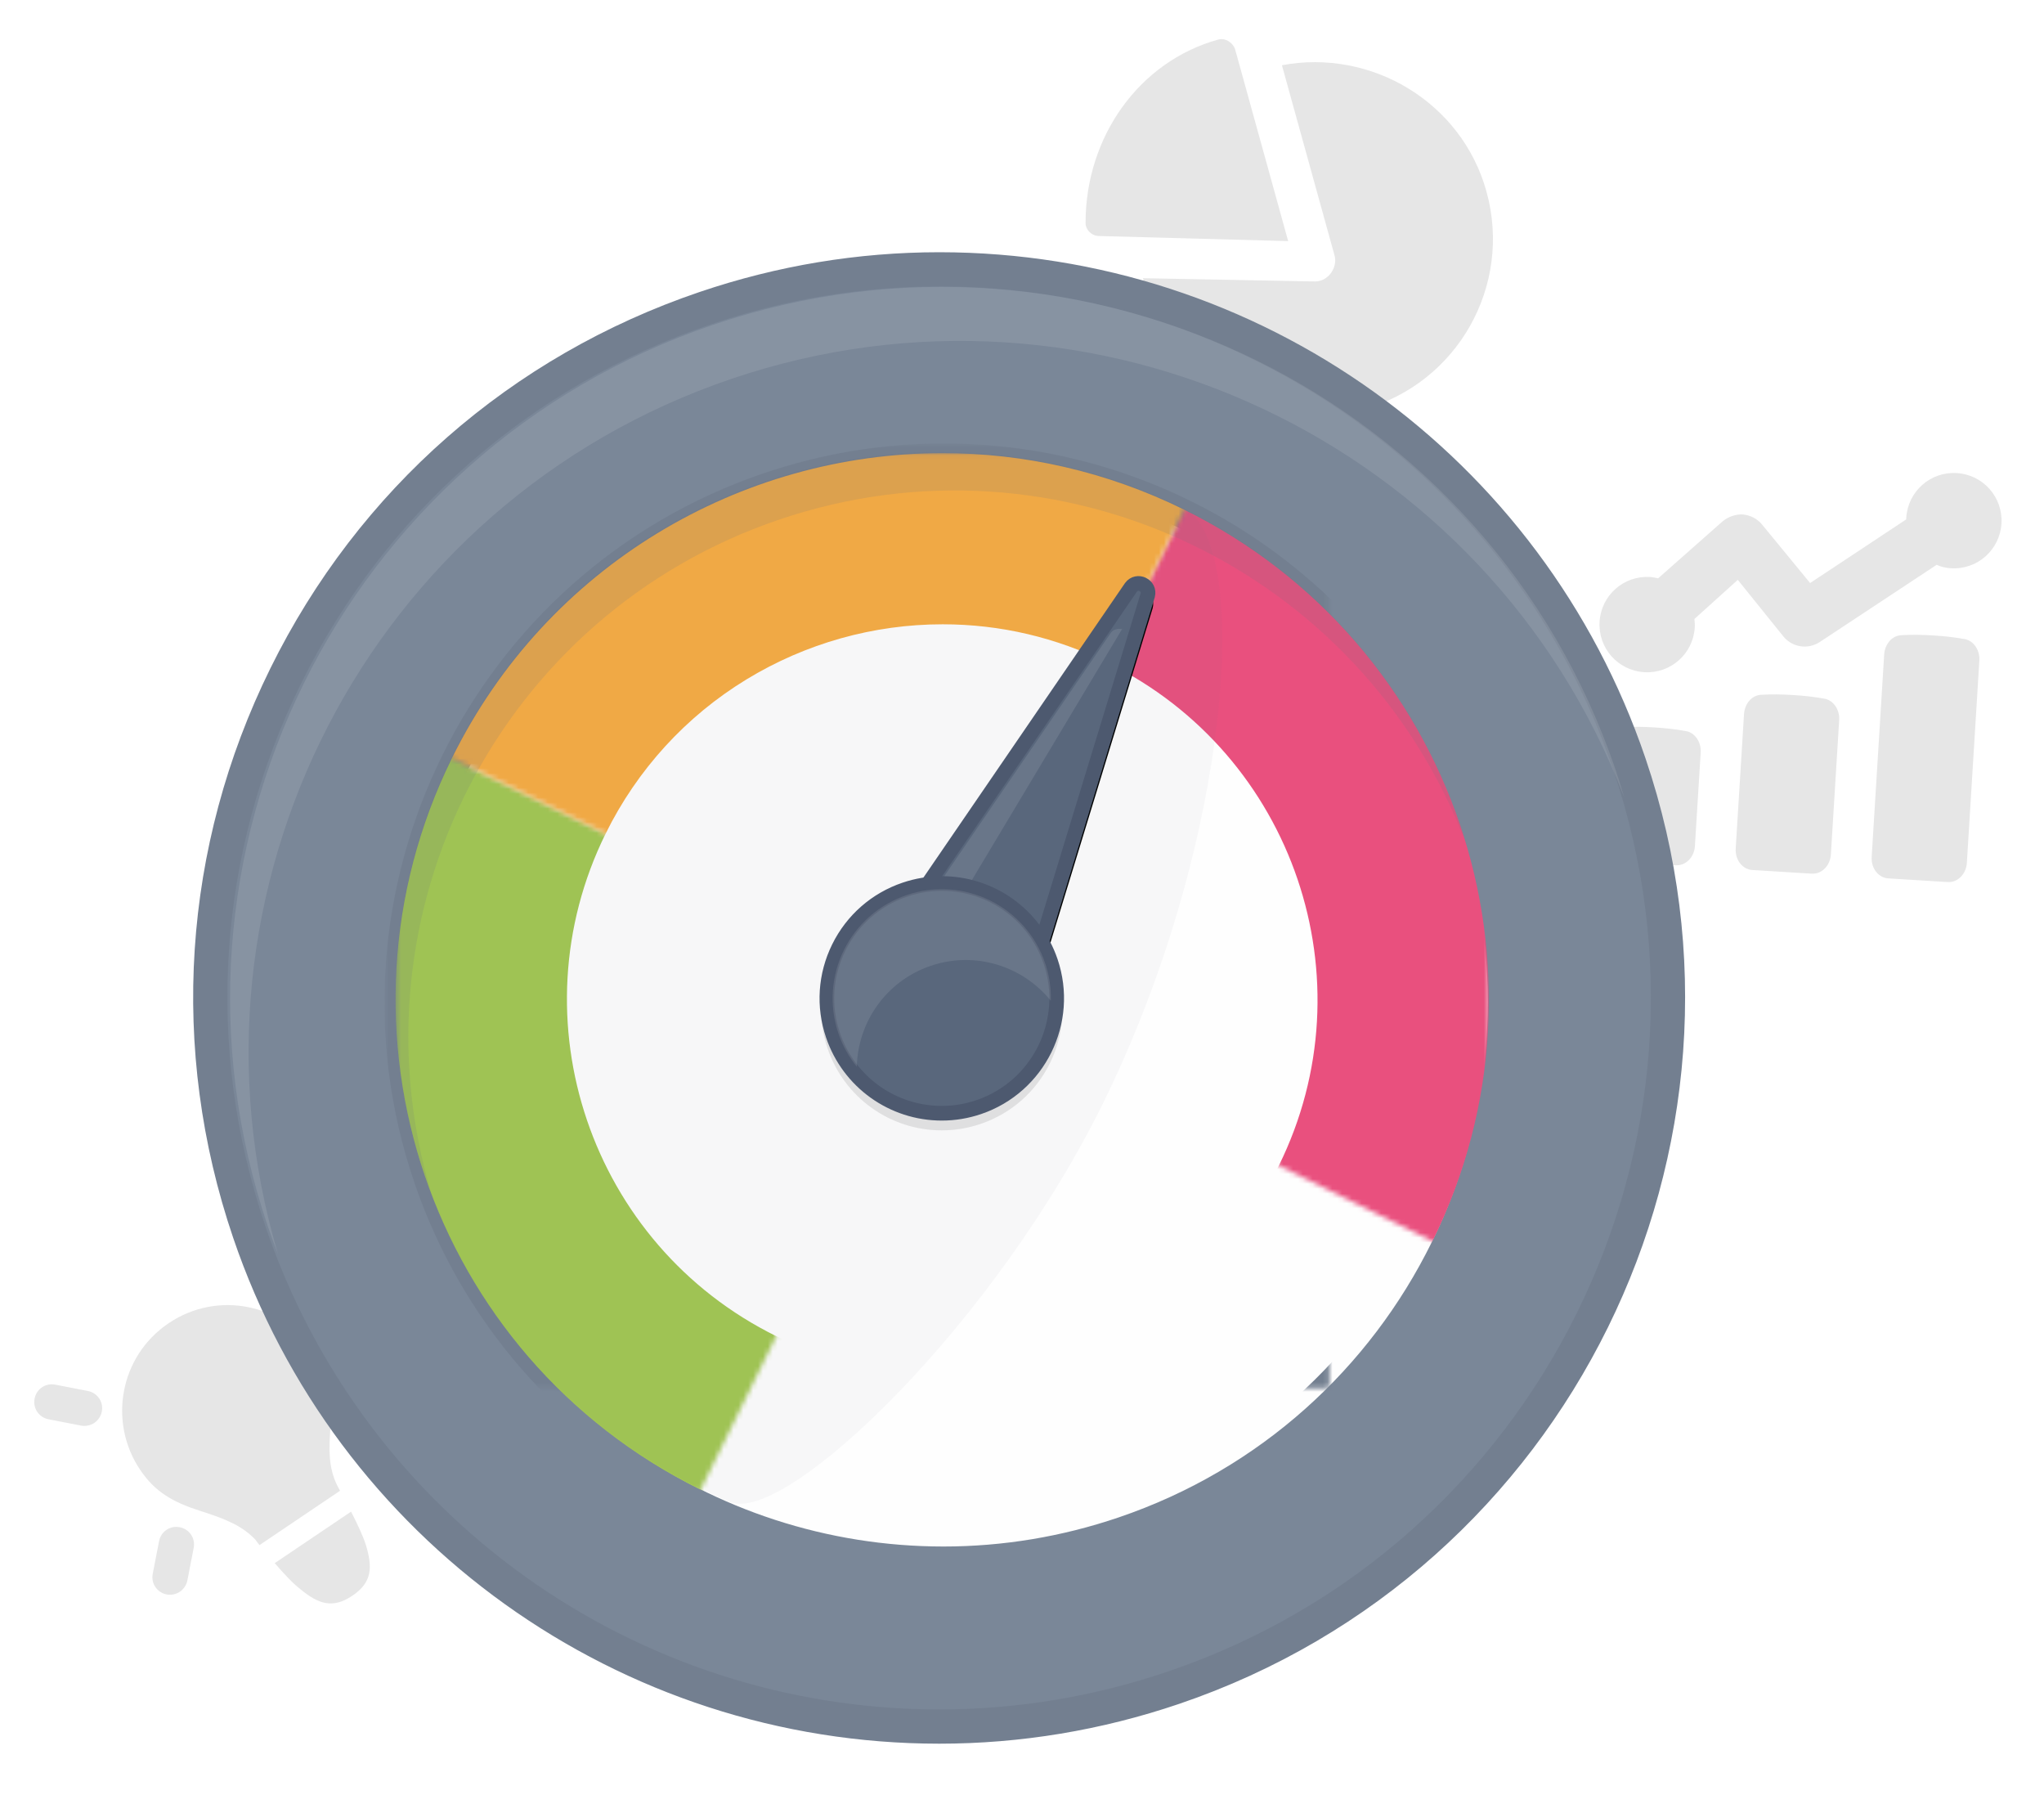<?xml version="1.0" encoding="UTF-8" standalone="no"?>
<svg width="418px" height="367px" viewBox="0 0 418 367" version="1.1" xmlns="http://www.w3.org/2000/svg" xmlns:xlink="http://www.w3.org/1999/xlink">
    <!-- Generator: Sketch 3.8.3 (29802) - http://www.bohemiancoding.com/sketch -->
    <title>meter</title>
    <desc>Created with Sketch.</desc>
    <defs>
        <filter x="-50%" y="-50%" width="200%" height="200%" filterUnits="objectBoundingBox" id="filter-1">
            <feOffset dx="0" dy="2" in="SourceAlpha" result="shadowOffsetOuter1"></feOffset>
            <feGaussianBlur stdDeviation="5" in="shadowOffsetOuter1" result="shadowBlurOuter1"></feGaussianBlur>
            <feColorMatrix values="0 0 0 0 0   0 0 0 0 0   0 0 0 0 0  0 0 0 0.3 0" type="matrix" in="shadowBlurOuter1" result="shadowMatrixOuter1"></feColorMatrix>
            <feMerge>
                <feMergeNode in="shadowMatrixOuter1"></feMergeNode>
                <feMergeNode in="SourceGraphic"></feMergeNode>
            </feMerge>
        </filter>
        <path d="M149.931,261.127 C102.237,261.122 59.881,230.782 44.536,185.628 C24.801,127.551 56.027,64.255 114.148,44.533 C125.758,40.594 137.804,38.596 149.953,38.596 C197.645,38.596 240,68.936 255.346,114.092 C275.082,172.171 243.855,235.466 185.735,255.189 C174.126,259.129 162.082,261.127 149.942,261.127 L149.931,261.127 Z" id="path-2"></path>
        <mask id="mask-3" maskContentUnits="userSpaceOnUse" maskUnits="objectBoundingBox" x="-3" y="-3" width="228.65" height="228.531">
            <rect x="35.616" y="35.596" width="228.65" height="228.531" fill="white"></rect>
            <use xlink:href="#path-2" fill="black"></use>
        </mask>
        <polygon id="path-4" points="112.537 166.907 0.74 111.82 55.855 0.083 112.537 0.083 112.537 166.907"></polygon>
        <polygon id="path-6" points="57.059 167.319 112.176 55.581 0.377 0.494 0.377 167.319"></polygon>
        <polygon id="path-8" points="0.378 56.733 112.176 111.82 167.291 0.083 0.378 0.083 0.378 56.733"></polygon>
    </defs>
    <g id="Website" stroke="none" stroke-width="1" fill="none" fill-rule="evenodd">
        <g id="Illustrations" transform="translate(-1208, -758)">
            <g id="meter" filter="url(#filter-1)" transform="translate(1213, 764)">
                <g id="icons" opacity="0.1">
                    <path d="M396.983,115.668 L408.034,155.609 C408.66,157.874 407.554,160.077 405.623,160.611 L393.876,163.862 C391.947,164.396 389.864,163.074 389.238,160.808 L378.187,120.869 C377.608,118.772 378.462,116.636 380.261,115.958 C382.205,115.149 384.28,114.486 386.378,113.905 C388.475,113.324 390.513,112.851 392.68,112.522 C394.488,112.203 396.402,113.57 396.983,115.668 M373.846,136.522 L381.183,163.037 C381.81,165.303 380.703,167.506 378.773,168.04 L367.026,171.291 C365.096,171.824 363.014,170.504 362.388,168.238 L355.052,141.722 C354.471,139.625 355.325,137.491 357.124,136.813 C359.07,136.005 361.144,135.339 363.243,134.759 C365.34,134.179 367.378,133.706 369.544,133.376 C371.352,133.056 373.267,134.424 373.846,136.522 M349.225,152.007 L354.332,170.466 C354.959,172.732 353.853,174.935 351.922,175.468 L340.175,178.719 C338.246,179.253 336.162,177.933 335.537,175.667 L330.429,157.208 C329.848,155.109 330.704,152.975 332.503,152.297 C334.447,151.487 336.523,150.824 338.62,150.244 C340.718,149.663 342.755,149.19 344.922,148.862 C346.73,148.542 348.644,149.908 349.225,152.007 M357.484,124.067 L344.909,116.165 L339.129,126.616 C339.352,127.097 339.599,127.661 339.762,128.247 C341.2,133.451 338.166,138.806 332.964,140.246 C327.76,141.686 322.404,138.651 320.965,133.448 C319.526,128.246 322.561,122.889 327.763,121.451 C328.266,121.312 328.794,121.257 329.404,121.177 L338.083,105.858 C338.895,104.55 340.158,103.568 341.586,103.173 C343.119,102.839 344.623,103.056 345.933,103.867 L359.103,111.967 L373.444,93.275 C373.421,93.191 373.375,93.024 373.351,92.94 C371.911,87.736 374.947,82.381 380.149,80.941 C385.351,79.502 390.706,82.537 392.146,87.739 C393.584,92.942 390.551,98.298 385.348,99.736 C384.342,100.015 383.289,100.127 382.356,100.022 L364.885,122.743 C363.084,125.048 359.887,125.571 357.484,124.067" id="bar-chart" fill="#010202" transform="translate(364.409, 129.71) rotate(19) translate(-364.409, -129.71) "></path>
                    <path d="M70.964,264.503 C71.864,264.503 72.839,264.128 73.514,263.453 L78.314,258.653 C79.739,257.228 79.739,254.978 78.314,253.553 C76.889,252.128 74.639,252.128 73.214,253.553 L68.414,258.353 C66.989,259.778 66.989,262.028 68.414,263.453 C69.089,264.128 70.064,264.503 70.964,264.503 L70.964,264.503 Z M22.964,264.503 C23.864,264.503 24.839,264.128 25.514,263.453 C26.939,262.028 26.939,259.778 25.514,258.353 L20.714,253.553 C19.289,252.128 17.039,252.128 15.614,253.553 C14.189,254.978 14.189,257.228 15.614,258.653 L20.414,263.453 C21.089,264.128 22.064,264.503 22.964,264.503 L22.964,264.503 Z M56.864,304.103 C56.939,303.203 57.014,302.678 57.014,302.678 C57.614,298.928 59.339,296.153 63.089,291.503 C66.764,286.853 68.564,283.103 68.564,277.703 C68.564,266.003 59.114,256.103 46.964,256.103 C34.814,256.103 25.364,266.003 25.364,277.703 C25.364,283.103 27.164,286.853 30.839,291.503 C34.514,296.153 36.239,298.928 36.914,302.678 C36.914,302.678 36.914,303.203 36.989,304.103 L56.864,304.103 Z M75.764,302.903 C76.664,302.903 77.639,302.528 78.314,301.853 C79.739,300.428 79.739,298.178 78.314,296.753 L73.514,291.953 C72.089,290.528 69.839,290.528 68.414,291.953 C66.989,293.378 66.989,295.628 68.414,297.053 L73.214,301.853 C73.889,302.528 74.864,302.903 75.764,302.903 L75.764,302.903 Z M18.164,302.903 C19.064,302.903 20.039,302.528 20.714,301.853 L25.514,297.053 C26.939,295.628 26.939,293.378 25.514,291.953 C24.089,290.528 21.839,290.528 20.414,291.953 L15.614,296.753 C14.189,298.178 14.189,300.428 15.614,301.853 C16.289,302.528 17.264,302.903 18.164,302.903 L18.164,302.903 Z M46.964,323.303 C51.839,323.303 53.639,320.828 55.064,316.178 C55.589,314.378 56.039,311.528 56.339,308.903 L37.514,308.903 C37.814,311.528 38.264,314.378 38.864,316.178 C40.214,320.828 42.089,323.303 46.964,323.303 L46.964,323.303 Z" id="lightbulbon" fill="#000000" transform="translate(48.755, 287.894) rotate(-34) translate(-48.755, -287.894) "></path>
                    <path d="M298.986,31.161 C304.325,50.46 293.037,70.385 273.738,75.724 C252.09,81.713 232.993,67.214 228.735,48.881 L263.875,49.546 C266.687,49.582 268.576,46.62 267.926,44.272 L257.155,5.338 C275.445,1.903 293.925,12.869 298.986,31.161 L298.986,31.161 Z M219.754,40.255 C218.211,40.231 216.953,38.953 217.001,37.493 C217.028,19.962 227.945,4.566 244.139,0.086 C245.565,-0.309 247.111,0.709 247.566,2.029 L258.432,41.296 L219.754,40.255 Z" id="pie-chart" fill="#010202"></path>
                </g>
                <g transform="translate(38, 47)">
                    <g id="Group-12" transform="translate(0, 0.071)">
                        <path d="M149.074,297.941 C85.23,297.941 28.533,257.319 7.991,196.86 C-4.809,159.193 -2.164,118.797 15.436,83.116 C33.035,47.436 63.485,20.741 101.172,7.95 C116.712,2.675 132.838,0 149.1,0 C212.945,0 269.64,40.621 290.183,101.081 C316.603,178.841 274.802,263.586 197.001,289.992 C181.462,295.267 165.335,297.941 149.074,297.941 C149.073,297.941 149.075,297.941 149.074,297.941" id="Fill-2" stroke="#737F90" stroke-width="7" fill="#7A8798"></path>
                        <g id="Fill-8">
                            <use fill="#FEFEFE" fill-rule="evenodd" xlink:href="#path-2"></use>
                            <use stroke="#737F90" mask="url(#mask-3)" stroke-width="6" xlink:href="#path-2"></use>
                        </g>
                    </g>
                    <g id="Group-15" transform="translate(148.948, 37.564)">
                        <mask id="mask-5" fill="white">
                            <use xlink:href="#path-4"></use>
                        </mask>
                        <g id="Clip-14"></g>
                        <path d="M0.824,0.083 C-40.403,0.083 -80.05,22.967 -99.512,62.424 C-126.808,117.761 -104.051,184.738 -48.684,212.019 C-32.794,219.849 -15.939,223.558 0.655,223.558 C41.883,223.558 81.528,200.675 100.991,161.218 C128.287,105.88 105.531,38.905 50.163,11.623 C34.273,3.794 17.418,0.083 0.824,0.083 M0.824,35.079 C12.607,35.079 23.998,37.749 34.68,43.012 C72.642,61.717 88.3,107.802 69.585,145.744 C63.124,158.842 53.16,169.753 40.77,177.296 C28.664,184.666 14.793,188.562 0.655,188.562 C-11.127,188.562 -22.518,185.893 -33.201,180.63 C-51.591,171.569 -65.349,155.892 -71.941,136.489 C-78.534,117.086 -77.172,96.277 -68.106,77.898 C-61.645,64.8 -51.681,53.888 -39.29,46.345 C-27.185,38.975 -13.313,35.079 0.824,35.079" id="Fill-13" fill="#E9507E" mask="url(#mask-5)"></path>
                    </g>
                    <g id="Group-18" transform="translate(37.513, 93.804)">
                        <mask id="mask-7" fill="white">
                            <use xlink:href="#path-6"></use>
                        </mask>
                        <g id="Clip-17"></g>
                        <path d="M112.259,-56.157 C71.033,-56.157 31.386,-33.273 11.923,6.184 C-15.373,61.521 7.384,128.498 62.751,155.78 C78.641,163.609 95.497,167.319 112.09,167.319 C153.318,167.319 192.964,144.436 212.426,104.979 C239.723,49.641 216.967,-17.335 161.599,-44.617 C145.709,-52.446 128.853,-56.157 112.259,-56.157 M112.259,-21.16 C124.043,-21.16 135.433,-18.491 146.116,-13.227 C184.078,5.477 199.735,51.563 181.02,89.503 C174.559,102.603 164.595,113.513 152.205,121.057 C140.099,128.426 126.228,132.322 112.09,132.322 C100.308,132.322 88.916,129.654 78.234,124.39 C40.273,105.685 24.615,59.6 43.329,21.659 C49.79,8.561 59.756,-2.351 72.146,-9.895 C84.25,-17.264 98.122,-21.16 112.259,-21.16" id="Fill-16" fill="#A2C752" mask="url(#mask-7)"></path>
                    </g>
                    <path d="M106.565,22.466 C180.806,-2.731 261.244,35.431 289.118,107.935 C288.567,106.076 288.011,104.216 287.382,102.364 C261.541,26.31 178.906,-14.407 102.812,11.42 C26.718,37.247 -14.02,119.838 11.82,195.891 C12.45,197.743 13.14,199.556 13.836,201.367 C-8.229,126.892 32.324,47.664 106.565,22.466" id="Fill-19" fill-opacity="0.1" fill="#FEFEFE"></path>
                    <g id="Group-23" transform="translate(37.513, 37.564)">
                        <mask id="mask-9" fill="white">
                            <use xlink:href="#path-8"></use>
                        </mask>
                        <g id="Clip-22"></g>
                        <path d="M112.259,0.083 C71.033,0.083 31.386,22.967 11.923,62.423 C-15.373,117.761 7.384,184.737 62.751,212.019 C78.641,219.848 95.497,223.558 112.091,223.558 C153.318,223.558 192.964,200.675 212.427,161.218 C239.723,105.88 216.967,38.904 161.599,11.623 C145.709,3.793 128.853,0.083 112.259,0.083 M112.259,35.079 C124.043,35.079 135.434,37.749 146.116,43.012 C184.078,61.717 199.735,107.802 181.021,145.743 C174.56,158.842 164.596,169.752 152.204,177.296 C140.1,184.666 126.229,188.562 112.091,188.562 C100.308,188.562 88.918,185.893 78.234,180.63 C59.845,171.569 46.087,155.892 39.494,136.488 C32.902,117.086 34.264,96.277 43.33,77.898 C49.791,64.8 59.755,53.888 72.146,46.345 C84.251,38.975 98.123,35.079 112.259,35.079" id="Fill-21" fill="#F7AC42" mask="url(#mask-9)"></path>
                    </g>
                    <g id="Group-50" transform="translate(37.513, 36.461)">
                        <path d="M161.69,12.556 C135.996,-0.161 105.44,-3.056 76.147,6.886 C17.696,26.725 -13.598,90.167 6.251,148.588 C16.949,180.073 40.318,203.674 68.743,215.639 C80.066,220.405 123.207,179.246 145.687,132.834 C171.486,79.569 175.357,19.32 161.69,12.556" id="Fill-24" fill-opacity="0.05" fill="#6B7483"></path>
                        <path d="M78.828,14.777 C135.956,-4.612 197.858,24.84 219.165,80.724 C218.768,79.396 218.374,78.067 217.925,76.745 C198.075,18.323 134.599,-12.953 76.147,6.886 C17.695,26.725 -13.598,90.166 6.252,148.588 C6.701,149.911 7.198,151.204 7.691,152.499 C-9.456,95.204 21.7,34.166 78.828,14.777" id="Fill-26" fill-opacity="0.15" fill="#6B7483"></path>
                        <g id="Group-32" transform="translate(98.196, 29.774)">
                            <path d="M28.945,91.328 L0.469,77.297 L52.579,1.181 C53.844,-0.534 56.546,0.766 55.996,2.824 L28.945,91.328 Z" id="Fill-28" fill="#010202"></path>
                            <path d="M28.945,91.328 L0.469,77.297 L52.579,1.181 C53.844,-0.534 56.546,0.766 55.996,2.824 L28.945,91.328 L28.945,91.328 Z" id="Stroke-30" stroke="#010202" stroke-width="2.116"></path>
                        </g>
                        <path d="M127.14,118.769 L98.664,104.738 L150.774,28.622 C152.04,26.907 154.742,28.207 154.191,30.265 L127.14,118.769 Z" id="Fill-33" stroke="#4D596F" stroke-width="3" fill="#59677C"></path>
                        <path d="M107.115,107.062 L100.348,105.568 L146.656,37.927 C147.779,36.404 150.181,37.558 148.941,37.178 L107.115,107.062 Z" id="Fill-37" fill-opacity="0.1" fill="#FEFEFE"></path>
                        <g id="Group-43" transform="translate(87.162, 90.265)" fill-opacity="0.1" fill="#010202">
                            <path d="M24.928,0.083 C22.235,0.083 19.567,0.525 16.996,1.398 C10.76,3.514 5.721,7.932 2.808,13.837 C-0.105,19.741 -0.543,26.426 1.576,32.659 C4.975,42.665 14.358,49.387 24.923,49.387 C27.615,49.387 30.284,48.945 32.855,48.071 C39.092,45.955 44.131,41.538 47.043,35.632 C49.955,29.728 50.393,23.044 48.275,16.81 C44.876,6.805 35.493,0.083 24.928,0.083 M24.928,2.416 C34.226,2.416 42.908,8.27 46.065,17.56 C50.029,29.229 43.779,41.9 32.104,45.862 C29.724,46.671 27.304,47.053 24.923,47.053 C15.624,47.053 6.942,41.199 3.787,31.91 C-0.179,20.24 6.072,7.569 17.747,3.607 C20.127,2.799 22.547,2.416 24.928,2.416" id="Fill-41"></path>
                        </g>
                        <path d="M112.086,136.152 C102.021,136.152 93.081,129.747 89.844,120.216 C87.826,114.278 88.243,107.91 91.016,102.283 C93.792,96.659 98.593,92.45 104.534,90.433 C106.984,89.602 109.527,89.181 112.091,89.181 C122.155,89.181 131.095,95.584 134.333,105.116 C138.497,117.375 131.908,130.736 119.642,134.899 C117.193,135.73 114.651,136.152 112.088,136.152 L112.086,136.152 Z" id="Fill-44" stroke="#4D596F" stroke-width="3" fill="#59677C"></path>
                        <path d="M109.826,106.009 C118.954,102.912 128.676,106.073 134.386,113.168 C134.444,110.627 134.092,108.037 133.227,105.491 C129.262,93.823 116.584,87.576 104.909,91.538 C93.234,95.501 86.984,108.173 90.948,119.841 C91.813,122.387 93.113,124.655 94.706,126.636 C94.913,117.532 100.698,109.107 109.826,106.009" id="Fill-48" fill-opacity="0.1" fill="#FEFEFE"></path>
                    </g>
                </g>
            </g>
        </g>
    </g>
</svg>
